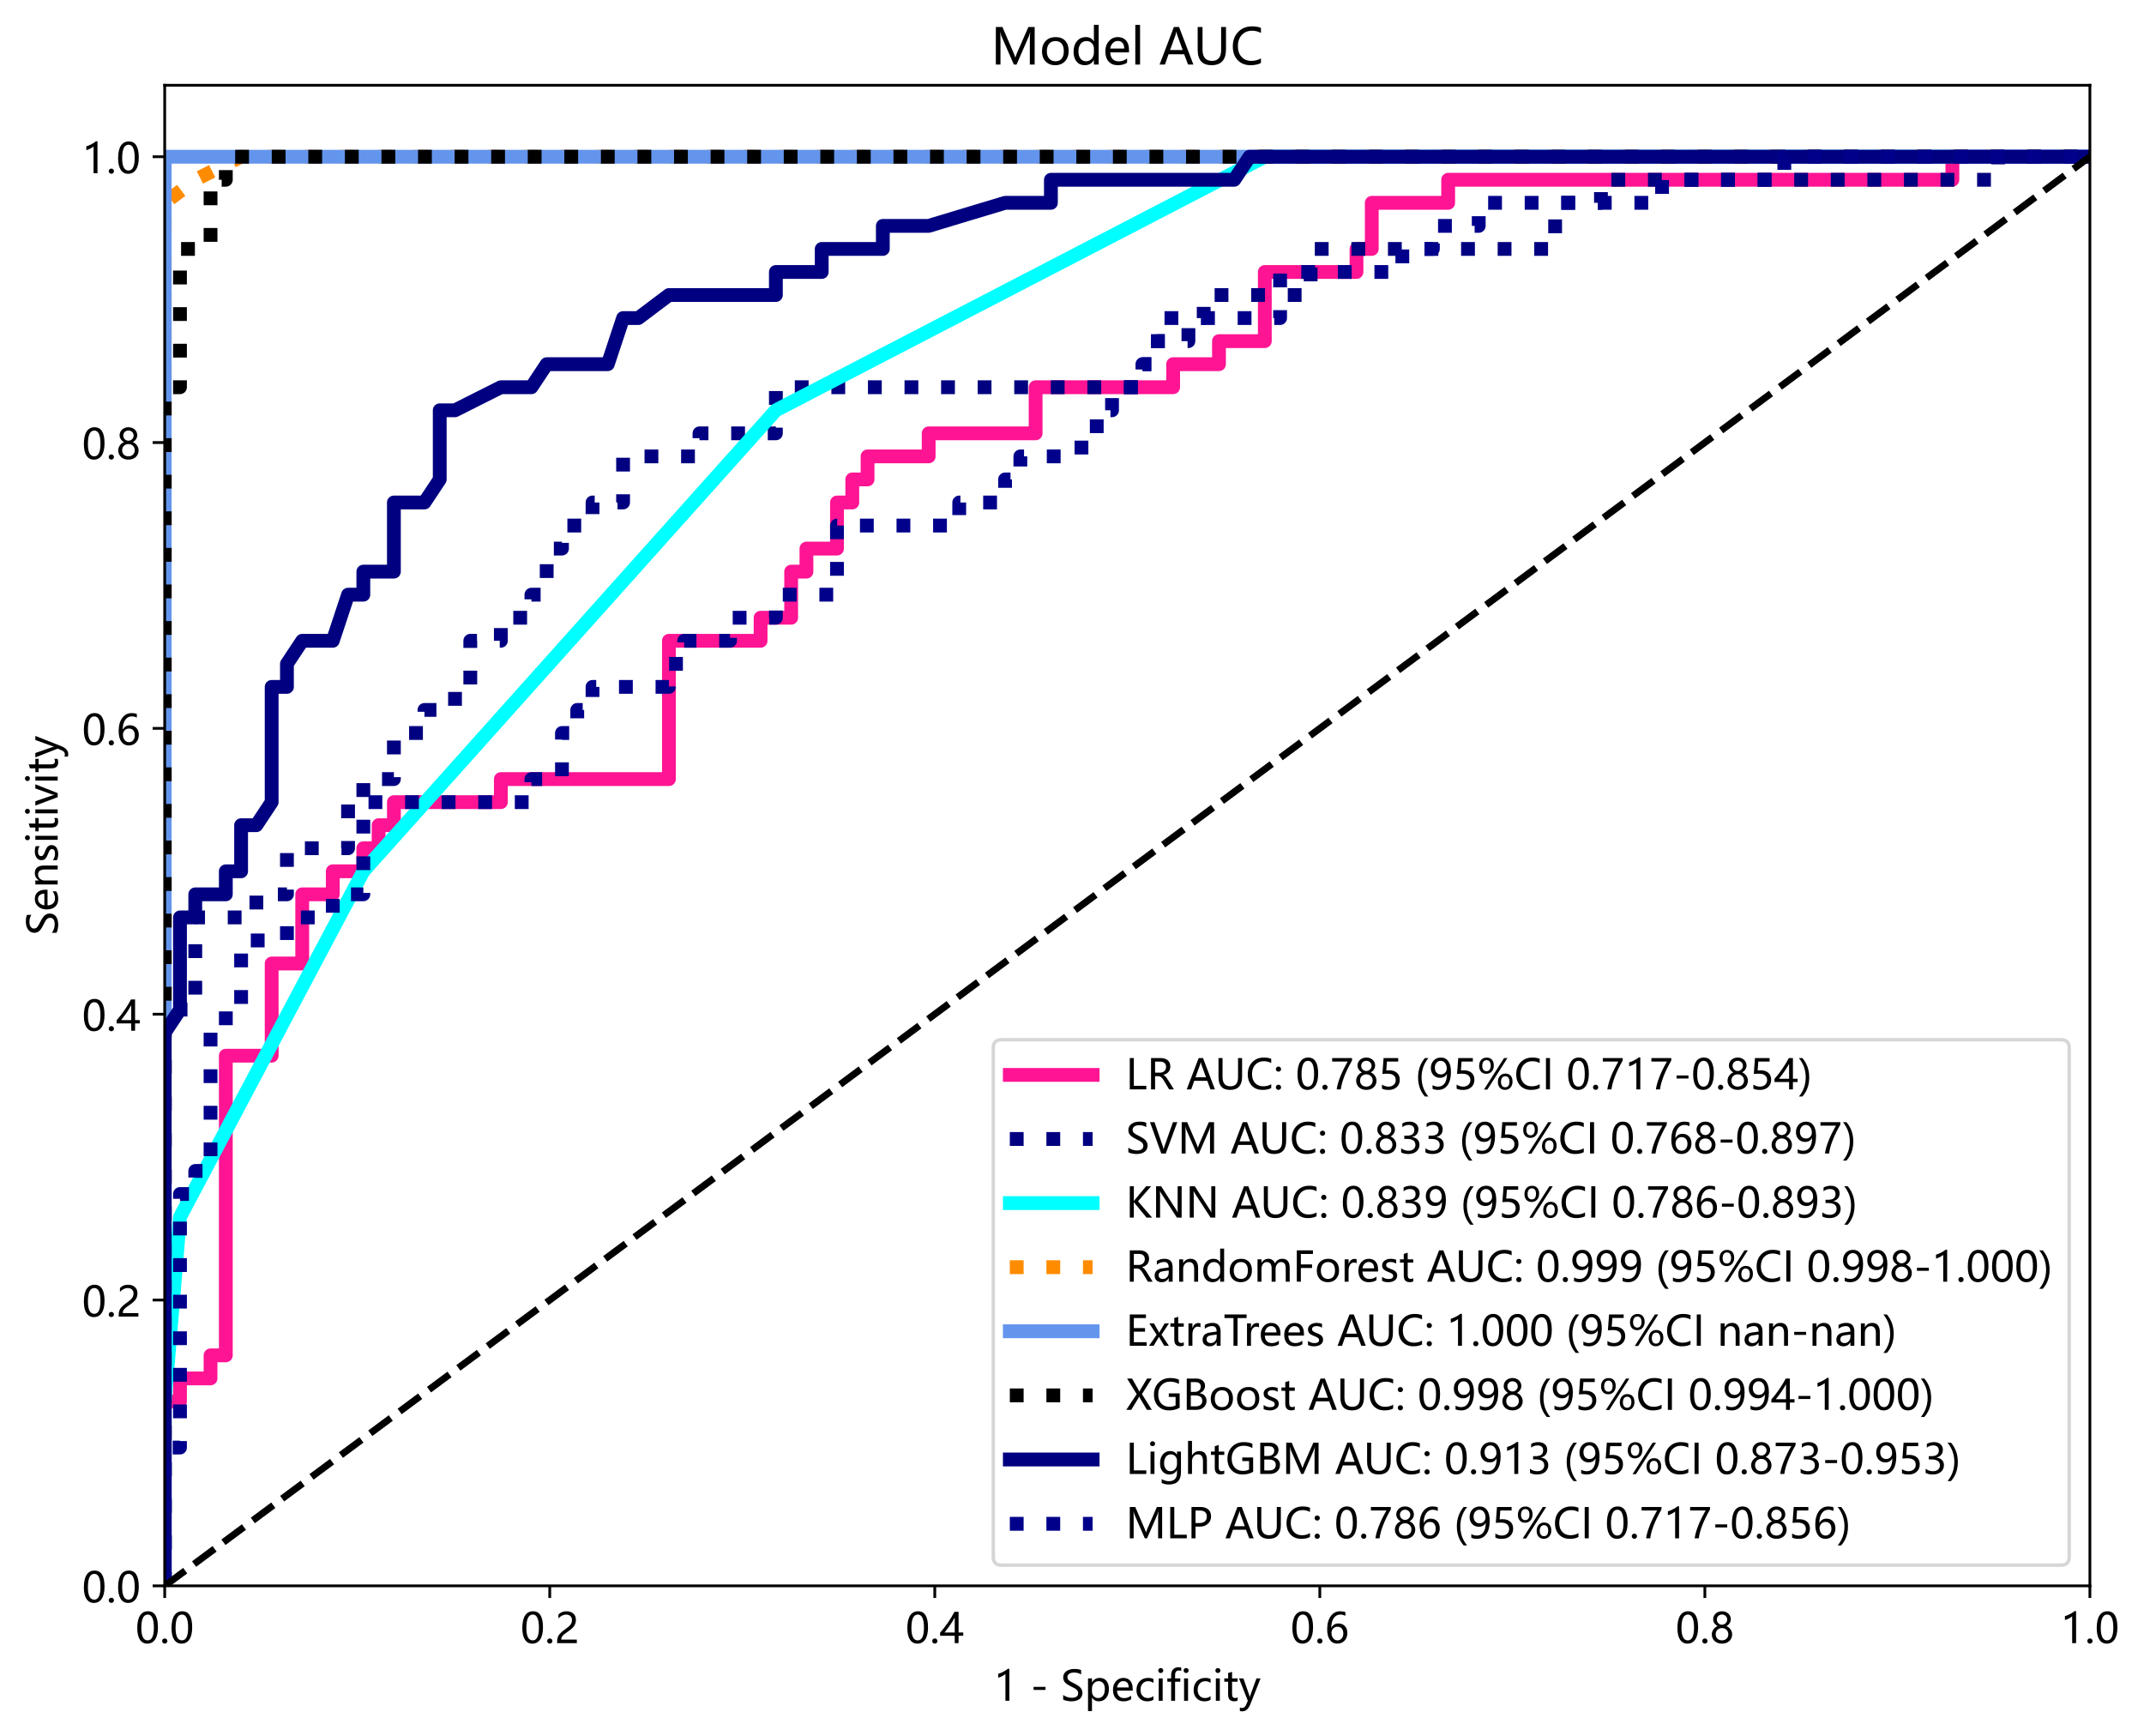 <?xml version="1.0" encoding="utf-8" standalone="no"?>
<!DOCTYPE svg PUBLIC "-//W3C//DTD SVG 1.1//EN"
  "http://www.w3.org/Graphics/SVG/1.1/DTD/svg11.dtd">
<!-- Created with matplotlib (https://matplotlib.org/) -->
<svg height="503.152pt" version="1.1" viewBox="0 0 621.42 503.152" width="621.42pt" xmlns="http://www.w3.org/2000/svg" xmlns:xlink="http://www.w3.org/1999/xlink">
 <defs>
  <style type="text/css">
*{stroke-linecap:butt;stroke-linejoin:round;}
  </style>
 </defs>
 <g id="figure_1">
  <g id="patch_1">
   <path d="M 0 503.152 
L 621.42 503.152 
L 621.42 0 
L 0 0 
z
" style="fill:#ffffff;"/>
  </g>
  <g id="axes_1">
   <g id="patch_2">
    <path d="M 47.739 459.591 
L 605.739 459.591 
L 605.739 24.711 
L 47.739 24.711 
z
" style="fill:#ffffff;"/>
   </g>
   <g id="matplotlib.axis_1">
    <g id="xtick_1">
     <g id="line2d_1">
      <defs>
       <path d="M 0 0 
L 0 3.5 
" id="mea05e9a3e8" style="stroke:#000000;stroke-width:0.8;"/>
      </defs>
      <g>
       <use style="stroke:#000000;stroke-width:0.8;" x="47.739" xlink:href="#mea05e9a3e8" y="459.591"/>
      </g>
     </g>
     <g id="text_1">
      <!-- 0.0 -->
      <defs>
       <path d="M 4.438 36.328 
Q 4.438 56.344 11.078 66.625 
Q 17.719 76.906 30.328 76.906 
Q 54.344 76.906 54.344 38.141 
Q 54.344 19 47.578 8.859 
Q 40.828 -1.266 28.609 -1.266 
Q 17.094 -1.266 10.766 8.344 
Q 4.438 17.969 4.438 36.328 
z
M 14.203 36.766 
Q 14.203 6.641 29.5 6.641 
Q 44.531 6.641 44.531 37.25 
Q 44.531 68.953 29.781 68.953 
Q 14.203 68.953 14.203 36.766 
z
" id="MicrosoftYaHei-48"/>
       <path d="M 5.812 5.031 
Q 5.812 7.672 7.609 9.469 
Q 9.422 11.281 12.109 11.281 
Q 14.844 11.281 16.641 9.453 
Q 18.453 7.625 18.453 5.031 
Q 18.453 2.484 16.641 0.656 
Q 14.844 -1.172 12.062 -1.172 
Q 9.375 -1.172 7.594 0.656 
Q 5.812 2.484 5.812 5.031 
z
" id="MicrosoftYaHei-46"/>
      </defs>
      <g transform="translate(39.257 476.183)scale(0.12 -0.12)">
       <use xlink:href="#MicrosoftYaHei-48"/>
       <use x="58.643" xlink:href="#MicrosoftYaHei-46"/>
       <use x="82.715" xlink:href="#MicrosoftYaHei-48"/>
      </g>
     </g>
    </g>
    <g id="xtick_2">
     <g id="line2d_2">
      <g>
       <use style="stroke:#000000;stroke-width:0.8;" x="159.339" xlink:href="#mea05e9a3e8" y="459.591"/>
      </g>
     </g>
     <g id="text_2">
      <!-- 0.2 -->
      <defs>
       <path d="M 41.656 55.812 
Q 41.656 61.922 37.797 65.406 
Q 33.938 68.891 27.297 68.891 
Q 22.609 68.891 17.812 66.5 
Q 13.031 64.109 8.891 59.672 
L 8.891 68.953 
Q 12.594 72.797 17.297 74.844 
Q 22.016 76.906 28.375 76.906 
Q 38.625 76.906 44.875 71.406 
Q 51.125 65.922 51.125 56.547 
Q 51.125 48.188 47.281 42.078 
Q 43.453 35.984 34.188 29.594 
Q 24.703 23.047 21.5 20.219 
Q 18.312 17.391 17.031 14.797 
Q 15.766 12.203 15.766 8.5 
L 53.375 8.5 
L 53.375 0 
L 5.812 0 
L 5.812 3.766 
Q 5.812 10.297 7.594 14.859 
Q 9.375 19.438 13.469 23.75 
Q 17.578 28.078 26.266 34.125 
Q 35.156 40.375 38.406 45.094 
Q 41.656 49.812 41.656 55.812 
z
" id="MicrosoftYaHei-50"/>
      </defs>
      <g transform="translate(150.857 476.183)scale(0.12 -0.12)">
       <use xlink:href="#MicrosoftYaHei-48"/>
       <use x="58.643" xlink:href="#MicrosoftYaHei-46"/>
       <use x="82.715" xlink:href="#MicrosoftYaHei-50"/>
      </g>
     </g>
    </g>
    <g id="xtick_3">
     <g id="line2d_3">
      <g>
       <use style="stroke:#000000;stroke-width:0.8;" x="270.939" xlink:href="#mea05e9a3e8" y="459.591"/>
      </g>
     </g>
     <g id="text_3">
      <!-- 0.4 -->
      <defs>
       <path d="M 45.406 75.641 
L 45.406 25.688 
L 56.734 25.688 
L 56.734 17.781 
L 45.406 17.781 
L 45.406 0 
L 36.141 0 
L 36.141 17.781 
L 0.828 17.781 
L 0.828 25.25 
Q 10.25 35.844 19.766 49.656 
Q 29.297 63.484 35.5 75.641 
z
M 11.578 25.688 
L 36.141 25.688 
L 36.141 61.719 
Q 31.062 52.594 25.25 44.016 
Q 19.438 35.453 11.578 25.688 
z
" id="MicrosoftYaHei-52"/>
      </defs>
      <g transform="translate(262.457 476.183)scale(0.12 -0.12)">
       <use xlink:href="#MicrosoftYaHei-48"/>
       <use x="58.643" xlink:href="#MicrosoftYaHei-46"/>
       <use x="82.715" xlink:href="#MicrosoftYaHei-52"/>
      </g>
     </g>
    </g>
    <g id="xtick_4">
     <g id="line2d_4">
      <g>
       <use style="stroke:#000000;stroke-width:0.8;" x="382.539" xlink:href="#mea05e9a3e8" y="459.591"/>
      </g>
     </g>
     <g id="text_4">
      <!-- 0.6 -->
      <defs>
       <path d="M 49.703 65.922 
Q 43.797 68.953 37.359 68.953 
Q 27.547 68.953 21.578 60.406 
Q 15.625 51.859 15.531 37.062 
L 15.766 37.062 
Q 21.141 47.469 32.906 47.469 
Q 42.719 47.469 48.578 41.062 
Q 54.438 34.672 54.438 24.078 
Q 54.438 12.984 47.672 5.859 
Q 40.922 -1.266 30.422 -1.266 
Q 18.891 -1.266 12.328 7.734 
Q 5.766 16.75 5.766 33.297 
Q 5.766 53.328 14.375 65.109 
Q 23 76.906 37.062 76.906 
Q 45.125 76.906 49.703 74.703 
z
M 16.109 24.75 
Q 16.109 17.281 20.094 11.953 
Q 24.078 6.641 30.672 6.641 
Q 36.922 6.641 40.828 11.234 
Q 44.734 15.828 44.734 23.047 
Q 44.734 30.859 41.047 35.203 
Q 37.359 39.547 30.562 39.547 
Q 24.125 39.547 20.109 35.156 
Q 16.109 30.766 16.109 24.75 
z
" id="MicrosoftYaHei-54"/>
      </defs>
      <g transform="translate(374.057 476.183)scale(0.12 -0.12)">
       <use xlink:href="#MicrosoftYaHei-48"/>
       <use x="58.643" xlink:href="#MicrosoftYaHei-46"/>
       <use x="82.715" xlink:href="#MicrosoftYaHei-54"/>
      </g>
     </g>
    </g>
    <g id="xtick_5">
     <g id="line2d_5">
      <g>
       <use style="stroke:#000000;stroke-width:0.8;" x="494.139" xlink:href="#mea05e9a3e8" y="459.591"/>
      </g>
     </g>
     <g id="text_5">
      <!-- 0.8 -->
      <defs>
       <path d="M 4.781 21.094 
Q 4.781 27.641 8.688 33.156 
Q 12.594 38.672 18.75 41.016 
Q 13.812 43.797 10.938 48.141 
Q 8.062 52.484 8.062 57.562 
Q 8.062 62.938 10.812 67.375 
Q 13.578 71.828 18.484 74.359 
Q 23.391 76.906 29.297 76.906 
Q 35.25 76.906 40.188 74.391 
Q 45.125 71.875 47.859 67.422 
Q 50.594 62.984 50.594 57.562 
Q 50.594 52.594 47.781 48.219 
Q 44.969 43.844 39.984 41.016 
Q 46.141 38.625 50 33.109 
Q 53.859 27.594 53.859 21.094 
Q 53.859 14.656 50.781 9.547 
Q 47.703 4.438 42.031 1.609 
Q 36.375 -1.219 29.297 -1.219 
Q 22.266 -1.219 16.641 1.609 
Q 11.031 4.438 7.906 9.562 
Q 4.781 14.703 4.781 21.094 
z
M 14.156 21.531 
Q 14.156 14.797 18.312 10.734 
Q 22.469 6.688 29.344 6.688 
Q 36.078 6.688 40.344 10.812 
Q 44.625 14.938 44.625 21.531 
Q 44.625 27.781 40.297 32.047 
Q 35.984 36.328 29.344 36.328 
Q 22.75 36.328 18.453 32.156 
Q 14.156 27.984 14.156 21.531 
z
M 16.891 56.781 
Q 16.891 51.703 20.5 48.062 
Q 24.125 44.438 29.344 44.438 
Q 34.469 44.438 38.203 48.094 
Q 41.938 51.766 41.938 56.781 
Q 41.938 61.922 38.344 65.484 
Q 34.766 69.047 29.344 69.047 
Q 23.969 69.047 20.422 65.547 
Q 16.891 62.062 16.891 56.781 
z
" id="MicrosoftYaHei-56"/>
      </defs>
      <g transform="translate(485.657 476.183)scale(0.12 -0.12)">
       <use xlink:href="#MicrosoftYaHei-48"/>
       <use x="58.643" xlink:href="#MicrosoftYaHei-46"/>
       <use x="82.715" xlink:href="#MicrosoftYaHei-56"/>
      </g>
     </g>
    </g>
    <g id="xtick_6">
     <g id="line2d_6">
      <g>
       <use style="stroke:#000000;stroke-width:0.8;" x="605.739" xlink:href="#mea05e9a3e8" y="459.591"/>
      </g>
     </g>
     <g id="text_6">
      <!-- 1.0 -->
      <defs>
       <path d="M 27.828 0 
L 27.828 64.703 
Q 25.594 62.453 20.234 59.672 
Q 14.891 56.891 10.359 55.766 
L 10.359 65.141 
Q 16.359 66.797 23.188 70.438 
Q 30.031 74.078 33.688 77.297 
L 37.312 77.297 
L 37.312 0 
z
" id="MicrosoftYaHei-49"/>
      </defs>
      <g transform="translate(597.257 476.183)scale(0.12 -0.12)">
       <use xlink:href="#MicrosoftYaHei-49"/>
       <use x="58.643" xlink:href="#MicrosoftYaHei-46"/>
       <use x="82.715" xlink:href="#MicrosoftYaHei-48"/>
      </g>
     </g>
    </g>
    <g id="text_7">
     <!-- 1 - Specificity -->
     <defs>
      <path id="MicrosoftYaHei-32"/>
      <path d="M 36.375 26.266 
L 7.625 26.266 
L 7.625 33.641 
L 36.375 33.641 
z
" id="MicrosoftYaHei-45"/>
      <path d="M 6.25 14.203 
Q 9.719 11.188 15.531 9.234 
Q 21.344 7.281 26.562 7.281 
Q 42.484 7.281 42.484 18.609 
Q 42.484 21.781 40.766 24.312 
Q 39.062 26.859 36.078 28.812 
Q 33.109 30.766 24.906 34.812 
Q 13.531 40.484 9.906 45.344 
Q 6.297 50.203 6.297 56.453 
Q 6.297 65.875 13.859 71.391 
Q 21.438 76.906 32.953 76.906 
Q 44.234 76.906 49.516 74.172 
L 49.516 63.531 
Q 42.672 68.266 32.234 68.266 
Q 25.297 68.266 20.922 65.359 
Q 16.547 62.453 16.547 57.281 
Q 16.547 52.688 19.578 49.797 
Q 22.609 46.922 32.719 41.938 
Q 43.844 36.625 48.281 31.297 
Q 52.734 25.984 52.734 19.344 
Q 52.734 9.375 45.5 4.047 
Q 38.281 -1.266 25.438 -1.266 
Q 20.953 -1.266 14.969 -0.016 
Q 8.984 1.219 6.25 3.078 
z
" id="MicrosoftYaHei-83"/>
      <path d="M 18.109 7.625 
L 18.109 -24.859 
L 8.547 -24.859 
L 8.547 54 
L 18.109 54 
L 18.109 44.672 
L 18.312 44.672 
Q 24.656 55.281 36.859 55.281 
Q 47.219 55.281 53.094 48.016 
Q 58.984 40.766 58.984 28.562 
Q 58.984 15.094 52.312 6.906 
Q 45.656 -1.266 34.375 -1.266 
Q 23.969 -1.266 18.312 7.625 
z
M 18.062 22.266 
Q 18.062 15.672 22.312 11.156 
Q 26.562 6.641 32.953 6.641 
Q 40.578 6.641 44.875 12.5 
Q 49.172 18.359 49.172 28.719 
Q 49.172 37.453 45.156 42.406 
Q 41.156 47.359 34.234 47.359 
Q 27.156 47.359 22.609 42.328 
Q 18.062 37.312 18.062 29.438 
z
" id="MicrosoftYaHei-112"/>
      <path d="M 52.547 24.562 
L 14.75 24.562 
Q 14.984 15.922 19.469 11.203 
Q 23.969 6.5 32.031 6.5 
Q 41.109 6.5 48.688 12.312 
L 48.688 3.766 
Q 41.547 -1.266 29.781 -1.266 
Q 18.062 -1.266 11.5 6.156 
Q 4.938 13.578 4.938 26.766 
Q 4.938 39.156 12.141 47.219 
Q 19.344 55.281 30.031 55.281 
Q 40.625 55.281 46.578 48.469 
Q 52.547 41.656 52.547 29.391 
z
M 42.969 32.234 
Q 42.922 39.547 39.5 43.547 
Q 36.078 47.562 29.891 47.562 
Q 24.172 47.562 20 43.312 
Q 15.828 39.062 14.75 32.234 
z
" id="MicrosoftYaHei-101"/>
      <path d="M 45.844 2.438 
Q 39.656 -1.266 30.906 -1.266 
Q 19.188 -1.266 12.062 6.25 
Q 4.938 13.766 4.938 25.734 
Q 4.938 39.016 12.625 47.141 
Q 20.312 55.281 33.203 55.281 
Q 40.625 55.281 45.906 52.641 
L 45.906 43.172 
Q 40.188 47.359 33.203 47.359 
Q 25 47.359 19.844 41.672 
Q 14.703 35.984 14.703 26.516 
Q 14.703 17.188 19.562 11.906 
Q 24.422 6.641 32.672 6.641 
Q 39.656 6.641 45.844 11.234 
z
" id="MicrosoftYaHei-99"/>
      <path d="M 7.375 73.047 
Q 7.375 75.594 9.109 77.312 
Q 10.844 79.047 13.375 79.047 
Q 15.969 79.047 17.75 77.344 
Q 19.531 75.641 19.531 73.047 
Q 19.531 70.516 17.75 68.828 
Q 15.969 67.141 13.375 67.141 
Q 10.797 67.141 9.078 68.828 
Q 7.375 70.516 7.375 73.047 
z
M 8.5 0 
L 8.5 54 
L 18.062 54 
L 18.062 0 
z
" id="MicrosoftYaHei-105"/>
      <path d="M 36.234 71.781 
Q 33.547 73.188 30.422 73.188 
Q 21.438 73.188 21.438 62.062 
L 21.438 54 
L 34.078 54 
L 34.078 46.094 
L 21.438 46.094 
L 21.438 0 
L 11.969 0 
L 11.969 46.094 
L 2.734 46.094 
L 2.734 54 
L 11.969 54 
L 11.969 62.5 
Q 11.969 71.188 16.969 76.141 
Q 21.969 81.109 29.688 81.109 
Q 33.797 81.109 36.234 80.172 
z
" id="MicrosoftYaHei-102"/>
      <path d="M 34.469 0.531 
Q 31.344 -1.172 26.031 -1.172 
Q 11.531 -1.172 11.531 14.891 
L 11.531 46.094 
L 2.25 46.094 
L 2.25 54 
L 11.531 54 
L 11.531 67 
L 21.047 70.016 
L 21.047 54 
L 34.469 54 
L 34.469 46.094 
L 21.047 46.094 
L 21.047 16.609 
Q 21.047 11.281 22.844 8.984 
Q 24.656 6.688 28.859 6.688 
Q 32.078 6.688 34.469 8.5 
z
" id="MicrosoftYaHei-116"/>
      <path d="M 52.484 54 
L 27.984 -8.156 
Q 21.141 -25.438 8.688 -25.438 
Q 5.125 -25.438 2.594 -24.656 
L 2.594 -16.266 
Q 5.375 -17.328 7.953 -17.328 
Q 14.453 -17.328 17.672 -9.719 
L 21.828 0.094 
L 0.641 54 
L 11.234 54 
L 25.344 13.422 
L 26.516 8.984 
L 26.766 8.984 
Q 27.047 10.5 27.938 13.328 
L 42.672 54 
z
" id="MicrosoftYaHei-121"/>
     </defs>
     <g transform="translate(288.075 492.9)scale(0.12 -0.12)">
      <use xlink:href="#MicrosoftYaHei-49"/>
      <use x="58.643" xlink:href="#MicrosoftYaHei-32"/>
      <use x="88.232" xlink:href="#MicrosoftYaHei-45"/>
      <use x="131.494" xlink:href="#MicrosoftYaHei-32"/>
      <use x="161.084" xlink:href="#MicrosoftYaHei-83"/>
      <use x="218.799" xlink:href="#MicrosoftYaHei-112"/>
      <use x="282.666" xlink:href="#MicrosoftYaHei-101"/>
      <use x="339.404" xlink:href="#MicrosoftYaHei-99"/>
      <use x="389.551" xlink:href="#MicrosoftYaHei-105"/>
      <use x="416.162" xlink:href="#MicrosoftYaHei-102"/>
      <use x="450.83" xlink:href="#MicrosoftYaHei-105"/>
      <use x="477.441" xlink:href="#MicrosoftYaHei-99"/>
      <use x="527.588" xlink:href="#MicrosoftYaHei-105"/>
      <use x="554.199" xlink:href="#MicrosoftYaHei-116"/>
      <use x="591.455" xlink:href="#MicrosoftYaHei-121"/>
     </g>
    </g>
   </g>
   <g id="matplotlib.axis_2">
    <g id="ytick_1">
     <g id="line2d_7">
      <defs>
       <path d="M 0 0 
L -3.5 0 
" id="mca9a95d370" style="stroke:#000000;stroke-width:0.8;"/>
      </defs>
      <g>
       <use style="stroke:#000000;stroke-width:0.8;" x="47.739" xlink:href="#mca9a95d370" y="459.591"/>
      </g>
     </g>
     <g id="text_8">
      <!-- 0.0 -->
      <g transform="translate(23.776 464.387)scale(0.12 -0.12)">
       <use xlink:href="#MicrosoftYaHei-48"/>
       <use x="58.643" xlink:href="#MicrosoftYaHei-46"/>
       <use x="82.715" xlink:href="#MicrosoftYaHei-48"/>
      </g>
     </g>
    </g>
    <g id="ytick_2">
     <g id="line2d_8">
      <g>
       <use style="stroke:#000000;stroke-width:0.8;" x="47.739" xlink:href="#mca9a95d370" y="376.757"/>
      </g>
     </g>
     <g id="text_9">
      <!-- 0.2 -->
      <g transform="translate(23.776 381.553)scale(0.12 -0.12)">
       <use xlink:href="#MicrosoftYaHei-48"/>
       <use x="58.643" xlink:href="#MicrosoftYaHei-46"/>
       <use x="82.715" xlink:href="#MicrosoftYaHei-50"/>
      </g>
     </g>
    </g>
    <g id="ytick_3">
     <g id="line2d_9">
      <g>
       <use style="stroke:#000000;stroke-width:0.8;" x="47.739" xlink:href="#mca9a95d370" y="293.922"/>
      </g>
     </g>
     <g id="text_10">
      <!-- 0.4 -->
      <g transform="translate(23.776 298.719)scale(0.12 -0.12)">
       <use xlink:href="#MicrosoftYaHei-48"/>
       <use x="58.643" xlink:href="#MicrosoftYaHei-46"/>
       <use x="82.715" xlink:href="#MicrosoftYaHei-52"/>
      </g>
     </g>
    </g>
    <g id="ytick_4">
     <g id="line2d_10">
      <g>
       <use style="stroke:#000000;stroke-width:0.8;" x="47.739" xlink:href="#mca9a95d370" y="211.088"/>
      </g>
     </g>
     <g id="text_11">
      <!-- 0.6 -->
      <g transform="translate(23.776 215.884)scale(0.12 -0.12)">
       <use xlink:href="#MicrosoftYaHei-48"/>
       <use x="58.643" xlink:href="#MicrosoftYaHei-46"/>
       <use x="82.715" xlink:href="#MicrosoftYaHei-54"/>
      </g>
     </g>
    </g>
    <g id="ytick_5">
     <g id="line2d_11">
      <g>
       <use style="stroke:#000000;stroke-width:0.8;" x="47.739" xlink:href="#mca9a95d370" y="128.254"/>
      </g>
     </g>
     <g id="text_12">
      <!-- 0.8 -->
      <g transform="translate(23.776 133.05)scale(0.12 -0.12)">
       <use xlink:href="#MicrosoftYaHei-48"/>
       <use x="58.643" xlink:href="#MicrosoftYaHei-46"/>
       <use x="82.715" xlink:href="#MicrosoftYaHei-56"/>
      </g>
     </g>
    </g>
    <g id="ytick_6">
     <g id="line2d_12">
      <g>
       <use style="stroke:#000000;stroke-width:0.8;" x="47.739" xlink:href="#mca9a95d370" y="45.42"/>
      </g>
     </g>
     <g id="text_13">
      <!-- 1.0 -->
      <g transform="translate(23.776 50.216)scale(0.12 -0.12)">
       <use xlink:href="#MicrosoftYaHei-49"/>
       <use x="58.643" xlink:href="#MicrosoftYaHei-46"/>
       <use x="82.715" xlink:href="#MicrosoftYaHei-48"/>
      </g>
     </g>
    </g>
    <g id="text_14">
     <!-- Sensitivity -->
     <defs>
      <path d="M 54.203 0 
L 44.672 0 
L 44.672 30.719 
Q 44.672 47.359 32.516 47.359 
Q 26.219 47.359 22.156 42.672 
Q 18.109 37.984 18.109 30.812 
L 18.109 0 
L 8.547 0 
L 8.547 54 
L 18.109 54 
L 18.109 45.062 
L 18.312 45.062 
Q 24.422 55.281 36.031 55.281 
Q 44.922 55.281 49.562 49.578 
Q 54.203 43.891 54.203 33.016 
z
" id="MicrosoftYaHei-110"/>
      <path d="M 5.516 11.672 
Q 12.75 6.453 21.094 6.453 
Q 32.281 6.453 32.281 13.766 
Q 32.281 16.891 29.828 18.922 
Q 27.391 20.953 19.922 23.734 
Q 10.938 27.344 8.25 30.875 
Q 5.562 34.422 5.562 39.453 
Q 5.562 46.625 11.641 50.953 
Q 17.719 55.281 26.609 55.281 
Q 33.5 55.281 39.406 52.875 
L 39.406 43.656 
Q 33.344 47.562 25.688 47.562 
Q 21.094 47.562 18.203 45.562 
Q 15.328 43.562 15.328 40.281 
Q 15.328 37.062 17.406 35.25 
Q 19.484 33.453 26.609 30.609 
Q 35.641 27.25 38.812 23.625 
Q 42 20.016 42 14.703 
Q 42 7.281 35.906 3 
Q 29.828 -1.266 20.172 -1.266 
Q 11.766 -1.266 5.516 1.906 
z
" id="MicrosoftYaHei-115"/>
      <path d="M 52.047 54 
L 30.672 0 
L 21 0 
L 0.688 54 
L 11.141 54 
L 24.312 15.438 
Q 25.922 10.797 26.219 7.672 
L 26.469 7.672 
Q 26.953 11.766 28.172 15.234 
L 42 54 
z
" id="MicrosoftYaHei-118"/>
     </defs>
     <g transform="translate(16.723 271.079)rotate(-90)scale(0.12 -0.12)">
      <use xlink:href="#MicrosoftYaHei-83"/>
      <use x="57.715" xlink:href="#MicrosoftYaHei-101"/>
      <use x="114.453" xlink:href="#MicrosoftYaHei-110"/>
      <use x="176.074" xlink:href="#MicrosoftYaHei-115"/>
      <use x="222.363" xlink:href="#MicrosoftYaHei-105"/>
      <use x="248.975" xlink:href="#MicrosoftYaHei-116"/>
      <use x="286.23" xlink:href="#MicrosoftYaHei-105"/>
      <use x="312.842" xlink:href="#MicrosoftYaHei-118"/>
      <use x="365.332" xlink:href="#MicrosoftYaHei-105"/>
      <use x="391.943" xlink:href="#MicrosoftYaHei-116"/>
      <use x="429.199" xlink:href="#MicrosoftYaHei-121"/>
     </g>
    </g>
   </g>
   <g id="line2d_13">
    <path clip-path="url(#p01e39b509b)" d="M 47.739 459.591 
L 47.739 452.911 
L 47.739 406.15 
L 52.167 406.15 
L 52.167 399.469 
L 61.024 399.469 
L 61.024 392.789 
L 65.453 392.789 
L 65.453 305.947 
L 78.739 305.947 
L 78.739 279.226 
L 87.596 279.226 
L 87.596 259.185 
L 96.453 259.185 
L 96.453 252.505 
L 105.31 252.505 
L 105.31 245.825 
L 109.739 245.825 
L 109.739 239.145 
L 114.167 239.145 
L 114.167 232.465 
L 145.167 232.465 
L 145.167 225.785 
L 193.882 225.785 
L 193.882 185.703 
L 220.453 185.703 
L 220.453 179.023 
L 229.31 179.023 
L 229.31 165.663 
L 233.739 165.663 
L 233.739 158.983 
L 242.596 158.983 
L 242.596 145.622 
L 247.024 145.622 
L 247.024 138.942 
L 251.453 138.942 
L 251.453 132.262 
L 269.167 132.262 
L 269.167 125.582 
L 300.167 125.582 
L 300.167 112.221 
L 340.024 112.221 
L 340.024 105.541 
L 353.31 105.541 
L 353.31 98.861 
L 366.596 98.861 
L 366.596 78.82 
L 393.167 78.82 
L 393.167 72.14 
L 397.596 72.14 
L 397.596 58.78 
L 419.739 58.78 
L 419.739 52.1 
L 565.882 52.1 
L 565.882 45.42 
L 605.739 45.42 
" style="fill:none;stroke:#ff1493;stroke-linecap:square;stroke-width:4;"/>
   </g>
   <g id="line2d_14">
    <path clip-path="url(#p01e39b509b)" d="M 47.739 459.591 
L 47.739 452.911 
L 47.739 292.586 
L 56.596 292.586 
L 56.596 265.866 
L 74.31 265.866 
L 74.31 259.185 
L 83.167 259.185 
L 83.167 245.825 
L 100.882 245.825 
L 100.882 232.465 
L 105.31 232.465 
L 105.31 225.785 
L 114.167 225.785 
L 114.167 212.424 
L 123.024 212.424 
L 123.024 205.744 
L 131.882 205.744 
L 131.882 199.064 
L 136.31 199.064 
L 136.31 185.703 
L 145.167 185.703 
L 145.167 179.023 
L 154.024 179.023 
L 154.024 172.343 
L 158.453 172.343 
L 158.453 158.983 
L 162.882 158.983 
L 162.882 152.303 
L 171.739 152.303 
L 171.739 145.622 
L 180.596 145.622 
L 180.596 132.262 
L 202.739 132.262 
L 202.739 125.582 
L 224.882 125.582 
L 224.882 112.221 
L 331.167 112.221 
L 331.167 105.541 
L 335.596 105.541 
L 335.596 98.861 
L 344.453 98.861 
L 344.453 92.181 
L 348.882 92.181 
L 348.882 85.501 
L 379.882 85.501 
L 379.882 72.14 
L 450.739 72.14 
L 450.739 58.78 
L 464.024 58.78 
L 464.024 52.1 
L 579.167 52.1 
L 579.167 45.42 
L 605.739 45.42 
" style="fill:none;stroke:#000080;stroke-dasharray:4,6.6;stroke-dashoffset:0;stroke-width:4;"/>
   </g>
   <g id="line2d_15">
    <path clip-path="url(#p01e39b509b)" d="M 47.739 459.591 
L 47.739 406.15 
L 52.167 352.708 
L 105.31 252.505 
L 224.882 118.902 
L 366.596 45.42 
L 605.739 45.42 
" style="fill:none;stroke:#00ffff;stroke-linecap:square;stroke-width:4;"/>
   </g>
   <g id="line2d_16">
    <path clip-path="url(#p01e39b509b)" d="M 47.739 459.591 
L 47.739 372.749 
L 47.739 279.226 
L 47.739 172.343 
L 47.739 98.861 
L 47.739 58.78 
L 56.596 52.1 
L 69.882 45.42 
L 118.596 45.42 
L 193.882 45.42 
L 384.31 45.42 
L 605.739 45.42 
" style="fill:none;stroke:#ff8c00;stroke-dasharray:4,6.6;stroke-dashoffset:0;stroke-width:4;"/>
   </g>
   <g id="line2d_17">
    <path clip-path="url(#p01e39b509b)" d="M 47.739 459.591 
L 47.739 45.42 
L 605.739 45.42 
" style="fill:none;stroke:#6495ed;stroke-linecap:square;stroke-width:4;"/>
   </g>
   <g id="line2d_18">
    <path clip-path="url(#p01e39b509b)" d="M 47.739 459.591 
L 47.739 446.231 
L 47.739 426.19 
L 47.739 372.749 
L 47.739 346.028 
L 47.739 325.987 
L 47.739 312.627 
L 47.739 279.226 
L 47.739 265.866 
L 47.739 112.221 
L 52.167 112.221 
L 52.167 72.14 
L 61.024 72.14 
L 61.024 52.1 
L 65.453 52.1 
L 65.453 45.42 
L 87.596 45.42 
L 96.453 45.42 
L 145.167 45.42 
L 154.024 45.42 
L 189.453 45.42 
L 198.31 45.42 
L 202.739 45.42 
L 211.596 45.42 
L 224.882 45.42 
L 233.739 45.42 
L 251.453 45.42 
L 260.31 45.42 
L 273.596 45.42 
L 295.739 45.42 
L 397.596 45.42 
L 406.453 45.42 
L 424.167 45.42 
L 433.024 45.42 
L 450.739 45.42 
L 459.596 45.42 
L 464.024 45.42 
L 477.31 45.42 
L 486.167 45.42 
L 508.31 45.42 
L 534.882 45.42 
L 552.596 45.42 
L 570.31 45.42 
L 583.596 45.42 
L 605.739 45.42 
" style="fill:none;stroke:#000000;stroke-dasharray:4,6.6;stroke-dashoffset:0;stroke-width:4;"/>
   </g>
   <g id="line2d_19">
    <path clip-path="url(#p01e39b509b)" d="M 47.739 459.591 
L 47.739 439.55 
L 47.739 419.51 
L 47.739 399.469 
L 47.739 379.429 
L 47.739 346.028 
L 47.739 312.627 
L 47.739 299.267 
L 52.167 292.586 
L 52.167 265.866 
L 56.596 265.866 
L 56.596 259.185 
L 65.453 259.185 
L 65.453 252.505 
L 69.882 252.505 
L 69.882 239.145 
L 74.31 239.145 
L 78.739 232.465 
L 78.739 219.104 
L 78.739 199.064 
L 83.167 199.064 
L 83.167 192.384 
L 87.596 185.703 
L 96.453 185.703 
L 100.882 172.343 
L 105.31 172.343 
L 105.31 165.663 
L 114.167 165.663 
L 114.167 145.622 
L 123.024 145.622 
L 127.453 138.942 
L 127.453 118.902 
L 131.882 118.902 
L 145.167 112.221 
L 154.024 112.221 
L 158.453 105.541 
L 176.167 105.541 
L 180.596 92.181 
L 185.024 92.181 
L 193.882 85.501 
L 216.024 85.501 
L 224.882 85.501 
L 224.882 78.82 
L 238.167 78.82 
L 238.167 72.14 
L 255.882 72.14 
L 255.882 65.46 
L 264.739 65.46 
L 269.167 65.46 
L 291.31 58.78 
L 304.596 58.78 
L 304.596 52.1 
L 317.882 52.1 
L 326.739 52.1 
L 340.024 52.1 
L 348.882 52.1 
L 357.739 52.1 
L 362.167 45.42 
L 371.024 45.42 
L 379.882 45.42 
L 397.596 45.42 
L 402.024 45.42 
L 410.882 45.42 
L 415.31 45.42 
L 433.024 45.42 
L 464.024 45.42 
L 472.882 45.42 
L 490.596 45.42 
L 517.167 45.42 
L 539.31 45.42 
L 543.739 45.42 
L 588.024 45.42 
L 592.453 45.42 
L 605.739 45.42 
" style="fill:none;stroke:#000080;stroke-linecap:square;stroke-width:4;"/>
   </g>
   <g id="line2d_20">
    <path clip-path="url(#p01e39b509b)" d="M 47.739 459.591 
L 47.739 452.911 
L 47.739 419.51 
L 52.167 419.51 
L 52.167 346.028 
L 56.596 346.028 
L 56.596 339.348 
L 61.024 339.348 
L 61.024 299.267 
L 65.453 299.267 
L 65.453 292.586 
L 69.882 292.586 
L 69.882 272.546 
L 83.167 272.546 
L 83.167 265.866 
L 96.453 265.866 
L 96.453 259.185 
L 105.31 259.185 
L 105.31 232.465 
L 154.024 232.465 
L 154.024 225.785 
L 162.882 225.785 
L 162.882 212.424 
L 167.31 212.424 
L 167.31 205.744 
L 171.739 205.744 
L 171.739 199.064 
L 193.882 199.064 
L 193.882 192.384 
L 198.31 192.384 
L 198.31 185.703 
L 211.596 185.703 
L 211.596 179.023 
L 224.882 179.023 
L 224.882 172.343 
L 242.596 172.343 
L 242.596 152.303 
L 278.024 152.303 
L 278.024 145.622 
L 291.31 145.622 
L 291.31 138.942 
L 295.739 138.942 
L 295.739 132.262 
L 313.453 132.262 
L 313.453 125.582 
L 317.882 125.582 
L 317.882 118.902 
L 322.31 118.902 
L 322.31 112.221 
L 331.167 112.221 
L 331.167 105.541 
L 335.596 105.541 
L 335.596 92.181 
L 371.024 92.181 
L 371.024 78.82 
L 406.453 78.82 
L 406.453 72.14 
L 415.31 72.14 
L 415.31 65.46 
L 428.596 65.46 
L 428.596 58.78 
L 481.739 58.78 
L 481.739 52.1 
L 517.167 52.1 
L 517.167 45.42 
L 605.739 45.42 
" style="fill:none;stroke:#00008b;stroke-dasharray:4,6.6;stroke-dashoffset:0;stroke-width:4;"/>
   </g>
   <g id="line2d_21">
    <path clip-path="url(#p01e39b509b)" d="M 47.739 459.591 
L 605.739 45.42 
" style="fill:none;stroke:#000000;stroke-dasharray:7.4,3.2;stroke-dashoffset:0;stroke-width:2;"/>
   </g>
   <g id="patch_3">
    <path d="M 47.739 459.591 
L 47.739 24.711 
" style="fill:none;stroke:#000000;stroke-linecap:square;stroke-linejoin:miter;stroke-width:0.8;"/>
   </g>
   <g id="patch_4">
    <path d="M 605.739 459.591 
L 605.739 24.711 
" style="fill:none;stroke:#000000;stroke-linecap:square;stroke-linejoin:miter;stroke-width:0.8;"/>
   </g>
   <g id="patch_5">
    <path d="M 47.739 459.591 
L 605.739 459.591 
" style="fill:none;stroke:#000000;stroke-linecap:square;stroke-linejoin:miter;stroke-width:0.8;"/>
   </g>
   <g id="patch_6">
    <path d="M 47.739 24.711 
L 605.739 24.711 
" style="fill:none;stroke:#000000;stroke-linecap:square;stroke-linejoin:miter;stroke-width:0.8;"/>
   </g>
   <g id="text_15">
    <!-- Model AUC -->
    <defs>
     <path d="M 78.172 0 
L 78.172 50.094 
Q 78.172 56.297 78.906 64.984 
L 78.656 64.984 
Q 77.391 59.516 76.422 57.375 
L 51.469 0 
L 46.047 0 
L 21.141 56.938 
Q 20.266 58.891 18.891 64.984 
L 18.609 64.984 
Q 19.094 59.719 19.094 49.656 
L 19.094 0 
L 9.766 0 
L 9.766 75.641 
L 23 75.641 
L 45.312 23.781 
Q 47.859 17.828 48.688 14.5 
L 49.031 14.5 
Q 51.562 21.484 52.594 23.969 
L 75.297 75.641 
L 87.891 75.641 
L 87.891 0 
z
" id="MicrosoftYaHei-77"/>
     <path d="M 4.938 26.422 
Q 4.938 39.797 12.406 47.531 
Q 19.875 55.281 32.672 55.281 
Q 44.828 55.281 51.734 47.828 
Q 58.641 40.375 58.641 27.25 
Q 58.641 14.453 51.266 6.594 
Q 43.891 -1.266 31.5 -1.266 
Q 19.391 -1.266 12.156 6.344 
Q 4.938 13.969 4.938 26.422 
z
M 14.703 26.703 
Q 14.703 17.391 19.406 12.016 
Q 24.125 6.641 32.078 6.641 
Q 40.281 6.641 44.578 11.891 
Q 48.875 17.141 48.875 26.953 
Q 48.875 36.812 44.578 42.078 
Q 40.281 47.359 32.078 47.359 
Q 24.031 47.359 19.359 41.844 
Q 14.703 36.328 14.703 26.703 
z
" id="MicrosoftYaHei-111"/>
     <path d="M 55.422 0 
L 45.844 0 
L 45.844 8.984 
L 45.656 8.984 
Q 39.75 -1.266 27.297 -1.266 
Q 17.047 -1.266 10.984 6.031 
Q 4.938 13.328 4.938 25.734 
Q 4.938 39.109 11.766 47.188 
Q 18.609 55.281 29.641 55.281 
Q 40.672 55.281 45.656 46.688 
L 45.844 46.688 
L 45.844 79.938 
L 55.422 79.938 
z
M 45.906 32.125 
Q 45.906 38.625 41.625 42.984 
Q 37.359 47.359 31.109 47.359 
Q 23.484 47.359 19.094 41.672 
Q 14.703 35.984 14.703 26.172 
Q 14.703 17.141 18.922 11.891 
Q 23.141 6.641 30.172 6.641 
Q 37.109 6.641 41.5 11.781 
Q 45.906 16.938 45.906 24.609 
z
" id="MicrosoftYaHei-100"/>
     <path d="M 8.5 0 
L 8.5 79.938 
L 18.062 79.938 
L 18.062 0 
z
" id="MicrosoftYaHei-108"/>
     <path d="M 69.188 0 
L 58.406 0 
L 50.688 20.703 
L 19.188 20.703 
L 11.922 0 
L 1.125 0 
L 29.938 75.641 
L 40.375 75.641 
z
M 47.656 29.25 
L 36.234 60.688 
Q 35.688 62.203 35.062 65.969 
L 34.812 65.969 
Q 34.281 62.547 33.594 60.688 
L 22.266 29.25 
z
" id="MicrosoftYaHei-65"/>
     <path d="M 65.828 30.812 
Q 65.828 -1.266 36.719 -1.266 
Q 8.844 -1.266 8.844 29.688 
L 8.844 75.641 
L 18.609 75.641 
L 18.609 30.125 
Q 18.609 7.422 37.641 7.422 
Q 56.062 7.422 56.062 29.391 
L 56.062 75.641 
L 65.828 75.641 
z
" id="MicrosoftYaHei-85"/>
     <path d="M 61.531 3.125 
Q 53.172 -1.266 40.578 -1.266 
Q 24.312 -1.266 14.594 9.062 
Q 4.891 19.391 4.891 36.375 
Q 4.891 54.641 15.828 65.766 
Q 26.766 76.906 43.609 76.906 
Q 54.438 76.906 61.531 73.828 
L 61.531 63.625 
Q 53.422 68.109 43.703 68.109 
Q 31.062 68.109 23.094 59.688 
Q 15.141 51.266 15.141 36.969 
Q 15.141 23.391 22.562 15.406 
Q 29.984 7.422 42 7.422 
Q 53.219 7.422 61.531 12.5 
z
" id="MicrosoftYaHei-67"/>
    </defs>
    <g transform="translate(287.231 18.711)scale(0.144 -0.144)">
     <use xlink:href="#MicrosoftYaHei-77"/>
     <use x="97.705" xlink:href="#MicrosoftYaHei-111"/>
     <use x="161.279" xlink:href="#MicrosoftYaHei-100"/>
     <use x="225.244" xlink:href="#MicrosoftYaHei-101"/>
     <use x="281.982" xlink:href="#MicrosoftYaHei-108"/>
     <use x="308.594" xlink:href="#MicrosoftYaHei-32"/>
     <use x="338.184" xlink:href="#MicrosoftYaHei-65"/>
     <use x="407.17" xlink:href="#MicrosoftYaHei-85"/>
     <use x="481.828" xlink:href="#MicrosoftYaHei-67"/>
    </g>
   </g>
   <g id="legend_1">
    <g id="patch_7">
     <path d="M 290.289 453.591 
L 597.339 453.591 
Q 599.739 453.591 599.739 451.191 
L 599.739 303.717 
Q 599.739 301.317 597.339 301.317 
L 290.289 301.317 
Q 287.889 301.317 287.889 303.717 
L 287.889 451.191 
Q 287.889 453.591 290.289 453.591 
z
" style="fill:#ffffff;opacity:0.8;stroke:#cccccc;stroke-linejoin:miter;"/>
    </g>
    <g id="line2d_22">
     <path d="M 292.689 311.509 
L 316.689 311.509 
" style="fill:none;stroke:#ff1493;stroke-linecap:square;stroke-width:4;"/>
    </g>
    <g id="line2d_23"/>
    <g id="text_16">
     <!-- LR AUC: 0.785 (95%CI 0.717-0.854) -->
     <defs>
      <path d="M 49.656 0 
L 9.766 0 
L 9.766 75.641 
L 19.531 75.641 
L 19.531 8.641 
L 49.656 8.641 
z
" id="MicrosoftYaHei-76"/>
      <path d="M 64.984 0 
L 53.469 0 
L 40.922 21 
Q 37.156 27.297 34.031 29.562 
Q 30.906 31.844 26.562 31.844 
L 19.531 31.844 
L 19.531 0 
L 9.766 0 
L 9.766 75.641 
L 32.812 75.641 
Q 43.844 75.641 50.094 70.312 
Q 56.344 64.984 56.344 55.422 
Q 56.344 39.703 39.547 35.016 
L 39.547 34.766 
Q 42.672 33.453 44.938 31 
Q 47.219 28.562 50.828 22.656 
z
M 19.531 67.094 
L 19.531 40.375 
L 31.062 40.375 
Q 37.75 40.375 41.922 44.281 
Q 46.094 48.188 46.094 54.547 
Q 46.094 60.453 42.281 63.766 
Q 38.484 67.094 31.203 67.094 
z
" id="MicrosoftYaHei-82"/>
      <path d="M 5.812 48.969 
Q 5.812 51.609 7.656 53.359 
Q 9.516 55.125 12.109 55.125 
Q 14.75 55.125 16.594 53.344 
Q 18.453 51.562 18.453 48.969 
Q 18.453 46.391 16.641 44.578 
Q 14.844 42.781 12.062 42.781 
Q 9.422 42.781 7.609 44.578 
Q 5.812 46.391 5.812 48.969 
z
M 5.812 5.031 
Q 5.812 7.672 7.609 9.469 
Q 9.422 11.281 12.109 11.281 
Q 14.844 11.281 16.641 9.453 
Q 18.453 7.625 18.453 5.031 
Q 18.453 2.484 16.641 0.656 
Q 14.844 -1.172 12.062 -1.172 
Q 9.375 -1.172 7.594 0.656 
Q 5.812 2.484 5.812 5.031 
z
" id="MicrosoftYaHei-58"/>
      <path d="M 53.469 69.734 
Q 41.547 48.922 34.734 31.219 
Q 27.938 13.531 26.312 0 
L 16.359 0 
Q 18.172 13.328 24.906 30.422 
Q 31.641 47.516 42.922 67.188 
L 5.422 67.188 
L 5.422 75.641 
L 53.469 75.641 
z
" id="MicrosoftYaHei-55"/>
      <path d="M 51.469 23.344 
Q 51.469 12.25 44.109 5.469 
Q 36.766 -1.312 24.359 -1.312 
Q 13.719 -1.312 8.5 1.859 
L 8.5 11.625 
Q 16.156 6.641 24.125 6.641 
Q 32.031 6.641 36.891 11 
Q 41.75 15.375 41.75 22.609 
Q 41.75 29.828 36.688 33.859 
Q 31.641 37.891 22.406 37.891 
Q 15.281 37.891 9.578 37.25 
L 12.359 75.641 
L 47.703 75.641 
L 47.703 67.234 
L 20.406 67.234 
L 18.844 45.797 
L 25.734 46.094 
Q 37.75 46.094 44.609 40.109 
Q 51.469 34.125 51.469 23.344 
z
" id="MicrosoftYaHei-53"/>
      <path d="M 23.922 -17.188 
Q 7.469 1.562 7.469 28.859 
Q 7.469 56.156 23.922 75.641 
L 32.375 75.641 
Q 15.875 55.375 15.875 28.953 
Q 15.875 2.594 32.281 -17.188 
z
" id="MicrosoftYaHei-40"/>
      <path d="M 9.031 10.25 
Q 15.281 6.641 22.516 6.641 
Q 32.672 6.641 38.25 14.641 
Q 43.844 22.656 43.844 37.406 
Q 43.75 37.312 43.656 37.406 
Q 38.672 27.938 26.906 27.938 
Q 17.391 27.938 11.141 34.469 
Q 4.891 41.016 4.891 51.469 
Q 4.891 62.594 11.719 69.75 
Q 18.562 76.906 29.438 76.906 
Q 40.719 76.906 47.062 68.047 
Q 53.422 59.188 53.422 42.234 
Q 53.422 21.297 45.219 10.016 
Q 37.016 -1.266 22.516 -1.266 
Q 14.547 -1.266 9.031 1.312 
z
M 14.547 52.688 
Q 14.547 45.062 18.453 40.594 
Q 22.359 36.141 29.25 36.141 
Q 35.203 36.141 39.25 40.203 
Q 43.312 44.281 43.312 50.094 
Q 43.312 58.25 39.281 63.594 
Q 35.25 68.953 28.656 68.953 
Q 22.562 68.953 18.547 64.312 
Q 14.547 59.672 14.547 52.688 
z
" id="MicrosoftYaHei-57"/>
      <path d="M 4.25 56.547 
Q 4.25 65.828 9.203 71.297 
Q 14.156 76.766 22.562 76.766 
Q 30.609 76.766 35.125 71.734 
Q 39.656 66.703 39.656 57.719 
Q 39.656 48.781 34.672 43.203 
Q 29.688 37.641 21.438 37.641 
Q 13.625 37.641 8.938 42.812 
Q 4.25 48 4.25 56.547 
z
M 11.766 57.031 
Q 11.766 50.734 14.5 47.312 
Q 17.234 43.891 21.969 43.891 
Q 26.859 43.891 29.516 47.438 
Q 32.172 50.984 32.172 57.422 
Q 32.172 63.719 29.562 67.156 
Q 26.953 70.609 22.219 70.609 
Q 17.391 70.609 14.578 67.016 
Q 11.766 63.422 11.766 57.031 
z
M 72.609 75.641 
L 24.031 -0.484 
L 15.875 -0.484 
L 64.453 75.641 
z
M 49.562 17.719 
Q 49.562 27 54.516 32.547 
Q 59.469 38.094 67.828 38.094 
Q 75.828 38.094 80.359 33.031 
Q 84.906 27.984 84.906 18.797 
Q 84.906 9.906 79.875 4.359 
Q 74.859 -1.172 66.75 -1.172 
Q 58.891 -1.172 54.219 4.078 
Q 49.562 9.328 49.562 17.719 
z
M 57.031 18.172 
Q 57.031 12.016 59.766 8.562 
Q 62.5 5.125 67.234 5.125 
Q 72.125 5.125 74.781 8.688 
Q 77.438 12.25 77.438 18.656 
Q 77.438 25 74.781 28.359 
Q 72.125 31.734 67.484 31.734 
Q 62.5 31.734 59.766 28.141 
Q 57.031 24.562 57.031 18.172 
z
" id="MicrosoftYaHei-37"/>
      <path d="M 19.531 75.641 
L 19.531 0 
L 9.766 0 
L 9.766 75.641 
z
" id="MicrosoftYaHei-73"/>
      <path d="M 1.219 -17.188 
Q 17.672 2.547 17.672 28.953 
Q 17.672 55.422 1.125 75.641 
L 9.625 75.641 
Q 26.125 56.297 26.125 28.859 
Q 26.125 1.422 9.625 -17.188 
z
" id="MicrosoftYaHei-41"/>
     </defs>
     <g transform="translate(326.289 315.709)scale(0.12 -0.12)">
      <use xlink:href="#MicrosoftYaHei-76"/>
      <use x="51.318" xlink:href="#MicrosoftYaHei-82"/>
      <use x="116.602" xlink:href="#MicrosoftYaHei-32"/>
      <use x="146.191" xlink:href="#MicrosoftYaHei-65"/>
      <use x="215.178" xlink:href="#MicrosoftYaHei-85"/>
      <use x="289.836" xlink:href="#MicrosoftYaHei-67"/>
      <use x="356.73" xlink:href="#MicrosoftYaHei-58"/>
      <use x="380.803" xlink:href="#MicrosoftYaHei-32"/>
      <use x="410.393" xlink:href="#MicrosoftYaHei-48"/>
      <use x="469.035" xlink:href="#MicrosoftYaHei-46"/>
      <use x="493.107" xlink:href="#MicrosoftYaHei-55"/>
      <use x="551.75" xlink:href="#MicrosoftYaHei-56"/>
      <use x="610.393" xlink:href="#MicrosoftYaHei-53"/>
      <use x="669.035" xlink:href="#MicrosoftYaHei-32"/>
      <use x="698.625" xlink:href="#MicrosoftYaHei-40"/>
      <use x="732.023" xlink:href="#MicrosoftYaHei-57"/>
      <use x="790.666" xlink:href="#MicrosoftYaHei-53"/>
      <use x="849.309" xlink:href="#MicrosoftYaHei-37"/>
      <use x="938.273" xlink:href="#MicrosoftYaHei-67"/>
      <use x="1005.168" xlink:href="#MicrosoftYaHei-73"/>
      <use x="1034.562" xlink:href="#MicrosoftYaHei-32"/>
      <use x="1064.152" xlink:href="#MicrosoftYaHei-48"/>
      <use x="1122.795" xlink:href="#MicrosoftYaHei-46"/>
      <use x="1146.867" xlink:href="#MicrosoftYaHei-55"/>
      <use x="1205.51" xlink:href="#MicrosoftYaHei-49"/>
      <use x="1264.152" xlink:href="#MicrosoftYaHei-55"/>
      <use x="1322.795" xlink:href="#MicrosoftYaHei-45"/>
      <use x="1366.057" xlink:href="#MicrosoftYaHei-48"/>
      <use x="1424.699" xlink:href="#MicrosoftYaHei-46"/>
      <use x="1448.771" xlink:href="#MicrosoftYaHei-56"/>
      <use x="1507.414" xlink:href="#MicrosoftYaHei-53"/>
      <use x="1566.057" xlink:href="#MicrosoftYaHei-52"/>
      <use x="1624.699" xlink:href="#MicrosoftYaHei-41"/>
     </g>
    </g>
    <g id="line2d_24">
     <path d="M 292.689 330.085 
L 316.689 330.085 
" style="fill:none;stroke:#000080;stroke-dasharray:4,6.6;stroke-dashoffset:0;stroke-width:4;"/>
    </g>
    <g id="line2d_25"/>
    <g id="text_17">
     <!-- SVM AUC: 0.833 (95%CI 0.768-0.897) -->
     <defs>
      <path d="M 66.75 75.641 
L 38.969 0 
L 28.125 0 
L 0.875 75.641 
L 11.719 75.641 
L 32.078 16.5 
Q 33.109 13.578 33.594 9.719 
L 33.844 9.719 
Q 34.234 13.094 35.547 16.609 
L 56.297 75.641 
z
" id="MicrosoftYaHei-86"/>
      <path d="M 6.984 12.641 
Q 14.75 6.641 24.516 6.641 
Q 32.328 6.641 36.891 10.469 
Q 41.453 14.312 41.453 20.75 
Q 41.453 35.109 20.906 35.109 
L 14.594 35.109 
L 14.594 43.016 
L 20.609 43.016 
Q 38.812 43.016 38.812 56.5 
Q 38.812 68.953 24.906 68.953 
Q 16.938 68.953 9.906 63.578 
L 9.906 72.609 
Q 17.328 76.906 27.25 76.906 
Q 36.922 76.906 42.781 71.844 
Q 48.641 66.797 48.641 58.734 
Q 48.641 43.891 33.5 39.656 
L 33.5 39.453 
Q 41.703 38.578 46.453 33.672 
Q 51.219 28.766 51.219 21.438 
Q 51.219 11.234 43.875 4.984 
Q 36.531 -1.266 24.312 -1.266 
Q 13.578 -1.266 6.984 2.734 
z
" id="MicrosoftYaHei-51"/>
     </defs>
     <g transform="translate(326.289 334.285)scale(0.12 -0.12)">
      <use xlink:href="#MicrosoftYaHei-83"/>
      <use x="57.715" xlink:href="#MicrosoftYaHei-86"/>
      <use x="125.342" xlink:href="#MicrosoftYaHei-77"/>
      <use x="223.047" xlink:href="#MicrosoftYaHei-32"/>
      <use x="252.637" xlink:href="#MicrosoftYaHei-65"/>
      <use x="321.623" xlink:href="#MicrosoftYaHei-85"/>
      <use x="396.281" xlink:href="#MicrosoftYaHei-67"/>
      <use x="463.176" xlink:href="#MicrosoftYaHei-58"/>
      <use x="487.248" xlink:href="#MicrosoftYaHei-32"/>
      <use x="516.838" xlink:href="#MicrosoftYaHei-48"/>
      <use x="575.48" xlink:href="#MicrosoftYaHei-46"/>
      <use x="599.553" xlink:href="#MicrosoftYaHei-56"/>
      <use x="658.195" xlink:href="#MicrosoftYaHei-51"/>
      <use x="716.838" xlink:href="#MicrosoftYaHei-51"/>
      <use x="775.48" xlink:href="#MicrosoftYaHei-32"/>
      <use x="805.07" xlink:href="#MicrosoftYaHei-40"/>
      <use x="838.469" xlink:href="#MicrosoftYaHei-57"/>
      <use x="897.111" xlink:href="#MicrosoftYaHei-53"/>
      <use x="955.754" xlink:href="#MicrosoftYaHei-37"/>
      <use x="1044.719" xlink:href="#MicrosoftYaHei-67"/>
      <use x="1111.613" xlink:href="#MicrosoftYaHei-73"/>
      <use x="1141.008" xlink:href="#MicrosoftYaHei-32"/>
      <use x="1170.598" xlink:href="#MicrosoftYaHei-48"/>
      <use x="1229.24" xlink:href="#MicrosoftYaHei-46"/>
      <use x="1253.312" xlink:href="#MicrosoftYaHei-55"/>
      <use x="1311.955" xlink:href="#MicrosoftYaHei-54"/>
      <use x="1370.598" xlink:href="#MicrosoftYaHei-56"/>
      <use x="1429.24" xlink:href="#MicrosoftYaHei-45"/>
      <use x="1472.502" xlink:href="#MicrosoftYaHei-48"/>
      <use x="1531.145" xlink:href="#MicrosoftYaHei-46"/>
      <use x="1555.217" xlink:href="#MicrosoftYaHei-56"/>
      <use x="1613.859" xlink:href="#MicrosoftYaHei-57"/>
      <use x="1672.502" xlink:href="#MicrosoftYaHei-55"/>
      <use x="1731.145" xlink:href="#MicrosoftYaHei-41"/>
     </g>
    </g>
    <g id="line2d_26">
     <path d="M 292.689 348.66 
L 316.689 348.66 
" style="fill:none;stroke:#00ffff;stroke-linecap:square;stroke-width:4;"/>
    </g>
    <g id="line2d_27"/>
    <g id="text_18">
     <!-- KNN AUC: 0.839 (95%CI 0.786-0.893) -->
     <defs>
      <path d="M 63.578 0 
L 50.203 0 
L 21.781 34.375 
Q 20.312 36.188 19.781 37.203 
L 19.531 37.203 
L 19.531 0 
L 9.766 0 
L 9.766 75.641 
L 19.531 75.641 
L 19.531 40.047 
L 19.781 40.047 
Q 20.609 41.359 21.781 42.828 
L 49.219 75.641 
L 61.281 75.641 
L 29.547 39.359 
z
" id="MicrosoftYaHei-75"/>
      <path d="M 71.531 0 
L 59.969 0 
L 21.922 58.844 
Q 20.312 61.328 19.344 63.766 
L 19.047 63.766 
Q 19.438 61.234 19.438 53.172 
L 19.438 0 
L 9.766 0 
L 9.766 75.641 
L 22.016 75.641 
L 59.031 17.828 
Q 61.672 13.719 62.156 12.594 
L 62.359 12.594 
Q 61.859 15.828 61.859 23.641 
L 61.859 75.641 
L 71.531 75.641 
z
" id="MicrosoftYaHei-78"/>
     </defs>
     <g transform="translate(326.289 352.86)scale(0.12 -0.12)">
      <use xlink:href="#MicrosoftYaHei-75"/>
      <use x="63.477" xlink:href="#MicrosoftYaHei-78"/>
      <use x="144.775" xlink:href="#MicrosoftYaHei-78"/>
      <use x="226.074" xlink:href="#MicrosoftYaHei-32"/>
      <use x="255.664" xlink:href="#MicrosoftYaHei-65"/>
      <use x="324.65" xlink:href="#MicrosoftYaHei-85"/>
      <use x="399.309" xlink:href="#MicrosoftYaHei-67"/>
      <use x="466.203" xlink:href="#MicrosoftYaHei-58"/>
      <use x="490.275" xlink:href="#MicrosoftYaHei-32"/>
      <use x="519.865" xlink:href="#MicrosoftYaHei-48"/>
      <use x="578.508" xlink:href="#MicrosoftYaHei-46"/>
      <use x="602.58" xlink:href="#MicrosoftYaHei-56"/>
      <use x="661.223" xlink:href="#MicrosoftYaHei-51"/>
      <use x="719.865" xlink:href="#MicrosoftYaHei-57"/>
      <use x="778.508" xlink:href="#MicrosoftYaHei-32"/>
      <use x="808.098" xlink:href="#MicrosoftYaHei-40"/>
      <use x="841.496" xlink:href="#MicrosoftYaHei-57"/>
      <use x="900.139" xlink:href="#MicrosoftYaHei-53"/>
      <use x="958.781" xlink:href="#MicrosoftYaHei-37"/>
      <use x="1047.746" xlink:href="#MicrosoftYaHei-67"/>
      <use x="1114.641" xlink:href="#MicrosoftYaHei-73"/>
      <use x="1144.035" xlink:href="#MicrosoftYaHei-32"/>
      <use x="1173.625" xlink:href="#MicrosoftYaHei-48"/>
      <use x="1232.268" xlink:href="#MicrosoftYaHei-46"/>
      <use x="1256.34" xlink:href="#MicrosoftYaHei-55"/>
      <use x="1314.982" xlink:href="#MicrosoftYaHei-56"/>
      <use x="1373.625" xlink:href="#MicrosoftYaHei-54"/>
      <use x="1432.268" xlink:href="#MicrosoftYaHei-45"/>
      <use x="1475.529" xlink:href="#MicrosoftYaHei-48"/>
      <use x="1534.172" xlink:href="#MicrosoftYaHei-46"/>
      <use x="1558.244" xlink:href="#MicrosoftYaHei-56"/>
      <use x="1616.887" xlink:href="#MicrosoftYaHei-57"/>
      <use x="1675.529" xlink:href="#MicrosoftYaHei-51"/>
      <use x="1734.172" xlink:href="#MicrosoftYaHei-41"/>
     </g>
    </g>
    <g id="line2d_28">
     <path d="M 292.689 367.236 
L 316.689 367.236 
" style="fill:none;stroke:#ff8c00;stroke-dasharray:4,6.6;stroke-dashoffset:0;stroke-width:4;"/>
    </g>
    <g id="line2d_29"/>
    <g id="text_19">
     <!-- RandomForest AUC: 0.999 (95%CI 0.998-1.000) -->
     <defs>
      <path d="M 9.812 50.25 
Q 17.875 55.281 28.422 55.281 
Q 47.953 55.281 47.953 34.766 
L 47.953 0 
L 38.484 0 
L 38.484 8.344 
L 38.234 8.344 
Q 32.625 -1.266 21.688 -1.266 
Q 13.812 -1.266 9.172 2.984 
Q 4.547 7.234 4.547 14.453 
Q 4.547 29.594 22.469 32.078 
L 38.484 34.328 
Q 38.484 47.562 27.547 47.562 
Q 17.828 47.562 9.812 41.016 
z
M 25.828 25.391 
Q 19.188 24.516 16.672 22.062 
Q 14.156 19.625 14.156 15.234 
Q 14.156 11.375 16.891 8.938 
Q 19.625 6.5 24.125 6.5 
Q 30.375 6.5 34.422 10.891 
Q 38.484 15.281 38.484 21.922 
L 38.484 27.094 
z
" id="MicrosoftYaHei-97"/>
      <path d="M 86.281 0 
L 76.703 0 
L 76.703 31 
Q 76.703 39.797 73.969 43.578 
Q 71.234 47.359 64.984 47.359 
Q 59.719 47.359 55.953 42.422 
Q 52.203 37.5 52.203 30.766 
L 52.203 0 
L 42.625 0 
L 42.625 31.984 
Q 42.625 47.359 30.766 47.359 
Q 25.297 47.359 21.703 42.672 
Q 18.109 37.984 18.109 30.719 
L 18.109 0 
L 8.547 0 
L 8.547 54 
L 18.109 54 
L 18.109 45.453 
L 18.312 45.453 
Q 24.078 55.281 35.156 55.281 
Q 40.578 55.281 44.719 52.297 
Q 48.875 49.312 50.484 44.234 
Q 56.5 55.281 68.453 55.281 
Q 86.281 55.281 86.281 33.297 
z
" id="MicrosoftYaHei-109"/>
      <path d="M 48.734 66.938 
L 19.531 66.938 
L 19.531 41.656 
L 46.578 41.656 
L 46.578 33.062 
L 19.531 33.062 
L 19.531 0 
L 9.766 0 
L 9.766 75.641 
L 48.734 75.641 
z
" id="MicrosoftYaHei-70"/>
      <path d="M 37.5 44.531 
Q 35.109 46.234 30.906 46.234 
Q 25.344 46.234 21.719 41.031 
Q 18.109 35.844 18.109 27.344 
L 18.109 0 
L 8.547 0 
L 8.547 54 
L 18.109 54 
L 18.109 43.016 
L 18.312 43.016 
Q 22.406 54.938 32.469 54.938 
Q 35.75 54.938 37.5 54.203 
z
" id="MicrosoftYaHei-114"/>
     </defs>
     <g transform="translate(326.289 371.436)scale(0.12 -0.12)">
      <use xlink:href="#MicrosoftYaHei-82"/>
      <use x="65.283" xlink:href="#MicrosoftYaHei-97"/>
      <use x="120.557" xlink:href="#MicrosoftYaHei-110"/>
      <use x="182.178" xlink:href="#MicrosoftYaHei-100"/>
      <use x="246.143" xlink:href="#MicrosoftYaHei-111"/>
      <use x="309.717" xlink:href="#MicrosoftYaHei-109"/>
      <use x="403.418" xlink:href="#MicrosoftYaHei-70"/>
      <use x="456.543" xlink:href="#MicrosoftYaHei-111"/>
      <use x="520.117" xlink:href="#MicrosoftYaHei-114"/>
      <use x="556.926" xlink:href="#MicrosoftYaHei-101"/>
      <use x="613.664" xlink:href="#MicrosoftYaHei-115"/>
      <use x="659.953" xlink:href="#MicrosoftYaHei-116"/>
      <use x="697.209" xlink:href="#MicrosoftYaHei-32"/>
      <use x="726.799" xlink:href="#MicrosoftYaHei-65"/>
      <use x="795.785" xlink:href="#MicrosoftYaHei-85"/>
      <use x="870.443" xlink:href="#MicrosoftYaHei-67"/>
      <use x="937.338" xlink:href="#MicrosoftYaHei-58"/>
      <use x="961.41" xlink:href="#MicrosoftYaHei-32"/>
      <use x="991" xlink:href="#MicrosoftYaHei-48"/>
      <use x="1049.643" xlink:href="#MicrosoftYaHei-46"/>
      <use x="1073.715" xlink:href="#MicrosoftYaHei-57"/>
      <use x="1132.357" xlink:href="#MicrosoftYaHei-57"/>
      <use x="1191" xlink:href="#MicrosoftYaHei-57"/>
      <use x="1249.643" xlink:href="#MicrosoftYaHei-32"/>
      <use x="1279.232" xlink:href="#MicrosoftYaHei-40"/>
      <use x="1312.631" xlink:href="#MicrosoftYaHei-57"/>
      <use x="1371.273" xlink:href="#MicrosoftYaHei-53"/>
      <use x="1429.916" xlink:href="#MicrosoftYaHei-37"/>
      <use x="1518.881" xlink:href="#MicrosoftYaHei-67"/>
      <use x="1585.775" xlink:href="#MicrosoftYaHei-73"/>
      <use x="1615.17" xlink:href="#MicrosoftYaHei-32"/>
      <use x="1644.76" xlink:href="#MicrosoftYaHei-48"/>
      <use x="1703.402" xlink:href="#MicrosoftYaHei-46"/>
      <use x="1727.475" xlink:href="#MicrosoftYaHei-57"/>
      <use x="1786.117" xlink:href="#MicrosoftYaHei-57"/>
      <use x="1844.76" xlink:href="#MicrosoftYaHei-56"/>
      <use x="1903.402" xlink:href="#MicrosoftYaHei-45"/>
      <use x="1946.664" xlink:href="#MicrosoftYaHei-49"/>
      <use x="2005.307" xlink:href="#MicrosoftYaHei-46"/>
      <use x="2029.379" xlink:href="#MicrosoftYaHei-48"/>
      <use x="2088.021" xlink:href="#MicrosoftYaHei-48"/>
      <use x="2146.664" xlink:href="#MicrosoftYaHei-48"/>
      <use x="2205.307" xlink:href="#MicrosoftYaHei-41"/>
     </g>
    </g>
    <g id="line2d_30">
     <path d="M 292.689 385.812 
L 316.689 385.812 
" style="fill:none;stroke:#6495ed;stroke-linecap:square;stroke-width:4;"/>
    </g>
    <g id="line2d_31"/>
    <g id="text_20">
     <!-- ExtraTrees AUC: 1.000 (95%CI nan-nan) -->
     <defs>
      <path d="M 50.438 0 
L 9.766 0 
L 9.766 75.641 
L 48.734 75.641 
L 48.734 66.938 
L 19.531 66.938 
L 19.531 42.719 
L 46.578 42.719 
L 46.578 34.078 
L 19.531 34.078 
L 19.531 8.641 
L 50.438 8.641 
z
" id="MicrosoftYaHei-69"/>
      <path d="M 49.422 54 
L 31.344 26.812 
L 49.172 0 
L 38.031 0 
L 27.734 17.188 
Q 26.906 18.562 25.391 21.391 
L 25.203 21.391 
Q 25.141 21.094 22.75 17.188 
L 12.25 0 
L 1.266 0 
L 19.625 26.516 
L 2.094 54 
L 13.234 54 
L 23.344 35.938 
Q 24.266 34.281 25.594 31.641 
L 25.781 31.641 
L 38.922 54 
z
" id="MicrosoftYaHei-120"/>
      <path d="M 55.469 66.938 
L 33.641 66.938 
L 33.641 0 
L 23.828 0 
L 23.828 66.938 
L 2.094 66.938 
L 2.094 75.641 
L 55.469 75.641 
z
" id="MicrosoftYaHei-84"/>
     </defs>
     <g transform="translate(326.289 390.012)scale(0.12 -0.12)">
      <use xlink:href="#MicrosoftYaHei-69"/>
      <use x="54.98" xlink:href="#MicrosoftYaHei-120"/>
      <use x="105.664" xlink:href="#MicrosoftYaHei-116"/>
      <use x="142.92" xlink:href="#MicrosoftYaHei-114"/>
      <use x="181.104" xlink:href="#MicrosoftYaHei-97"/>
      <use x="236.377" xlink:href="#MicrosoftYaHei-84"/>
      <use x="284.326" xlink:href="#MicrosoftYaHei-114"/>
      <use x="321.135" xlink:href="#MicrosoftYaHei-101"/>
      <use x="377.873" xlink:href="#MicrosoftYaHei-101"/>
      <use x="434.611" xlink:href="#MicrosoftYaHei-115"/>
      <use x="480.9" xlink:href="#MicrosoftYaHei-32"/>
      <use x="510.49" xlink:href="#MicrosoftYaHei-65"/>
      <use x="579.477" xlink:href="#MicrosoftYaHei-85"/>
      <use x="654.135" xlink:href="#MicrosoftYaHei-67"/>
      <use x="721.029" xlink:href="#MicrosoftYaHei-58"/>
      <use x="745.102" xlink:href="#MicrosoftYaHei-32"/>
      <use x="774.691" xlink:href="#MicrosoftYaHei-49"/>
      <use x="833.334" xlink:href="#MicrosoftYaHei-46"/>
      <use x="857.406" xlink:href="#MicrosoftYaHei-48"/>
      <use x="916.049" xlink:href="#MicrosoftYaHei-48"/>
      <use x="974.691" xlink:href="#MicrosoftYaHei-48"/>
      <use x="1033.334" xlink:href="#MicrosoftYaHei-32"/>
      <use x="1062.924" xlink:href="#MicrosoftYaHei-40"/>
      <use x="1096.322" xlink:href="#MicrosoftYaHei-57"/>
      <use x="1154.965" xlink:href="#MicrosoftYaHei-53"/>
      <use x="1213.607" xlink:href="#MicrosoftYaHei-37"/>
      <use x="1302.572" xlink:href="#MicrosoftYaHei-67"/>
      <use x="1369.467" xlink:href="#MicrosoftYaHei-73"/>
      <use x="1398.861" xlink:href="#MicrosoftYaHei-32"/>
      <use x="1428.451" xlink:href="#MicrosoftYaHei-110"/>
      <use x="1490.072" xlink:href="#MicrosoftYaHei-97"/>
      <use x="1545.346" xlink:href="#MicrosoftYaHei-110"/>
      <use x="1606.967" xlink:href="#MicrosoftYaHei-45"/>
      <use x="1650.229" xlink:href="#MicrosoftYaHei-110"/>
      <use x="1711.85" xlink:href="#MicrosoftYaHei-97"/>
      <use x="1767.123" xlink:href="#MicrosoftYaHei-110"/>
      <use x="1828.744" xlink:href="#MicrosoftYaHei-41"/>
     </g>
    </g>
    <g id="line2d_32">
     <path d="M 292.689 404.387 
L 316.689 404.387 
" style="fill:none;stroke:#000000;stroke-dasharray:4,6.6;stroke-dashoffset:0;stroke-width:4;"/>
    </g>
    <g id="line2d_33"/>
    <g id="text_21">
     <!-- XGBoost AUC: 0.998 (95%CI 0.994-1.000) -->
     <defs>
      <path d="M 63.031 0 
L 51.172 0 
L 34.281 28.469 
Q 33.688 29.438 32.562 32.375 
L 32.328 32.375 
Q 32.234 31.984 30.562 28.422 
L 13.188 0 
L 1.266 0 
L 26.422 37.984 
L 3.266 75.641 
L 15.234 75.641 
L 30.172 49.469 
Q 31.5 47.172 32.812 44.094 
L 33.016 44.094 
Q 34.188 46.734 35.891 49.703 
L 51.516 75.641 
L 62.703 75.641 
L 39.062 38.141 
z
" id="MicrosoftYaHei-88"/>
      <path d="M 66.938 5.172 
Q 55.609 -1.266 41.359 -1.266 
Q 24.953 -1.266 14.922 9.109 
Q 4.891 19.484 4.891 36.812 
Q 4.891 54.344 15.969 65.625 
Q 27.047 76.906 44.391 76.906 
Q 56.641 76.906 65.141 73 
L 65.141 62.453 
Q 56.062 68.172 43.5 68.172 
Q 31.156 68.172 23.141 59.719 
Q 15.141 51.266 15.141 37.453 
Q 15.141 23.25 22.516 15.328 
Q 29.891 7.422 42.438 7.422 
Q 51.078 7.422 57.125 10.75 
L 57.125 31.203 
L 40.719 31.203 
L 40.719 39.844 
L 66.938 39.844 
z
" id="MicrosoftYaHei-71"/>
      <path d="M 9.766 0 
L 9.766 75.641 
L 31.984 75.641 
Q 41.938 75.641 47.891 70.875 
Q 53.859 66.109 53.859 58.25 
Q 53.859 52 50.312 47.219 
Q 46.781 42.438 40.578 40.438 
L 40.578 40.234 
Q 48.297 39.359 52.906 34.391 
Q 57.516 29.438 57.516 21.828 
Q 57.516 12.062 50.5 6.031 
Q 43.5 0 32.562 0 
z
M 19.531 67.094 
L 19.531 43.406 
L 28.422 43.406 
Q 35.5 43.406 39.531 46.844 
Q 43.562 50.297 43.562 56.391 
Q 43.562 67.094 29.297 67.094 
z
M 19.531 34.906 
L 19.531 8.547 
L 31.25 8.547 
Q 38.922 8.547 43.094 12.078 
Q 47.266 15.625 47.266 21.922 
Q 47.266 34.906 29.641 34.906 
z
" id="MicrosoftYaHei-66"/>
     </defs>
     <g transform="translate(326.289 408.587)scale(0.12 -0.12)">
      <use xlink:href="#MicrosoftYaHei-88"/>
      <use x="63.252" xlink:href="#MicrosoftYaHei-71"/>
      <use x="137.617" xlink:href="#MicrosoftYaHei-66"/>
      <use x="200.361" xlink:href="#MicrosoftYaHei-111"/>
      <use x="263.936" xlink:href="#MicrosoftYaHei-111"/>
      <use x="327.51" xlink:href="#MicrosoftYaHei-115"/>
      <use x="373.799" xlink:href="#MicrosoftYaHei-116"/>
      <use x="411.055" xlink:href="#MicrosoftYaHei-32"/>
      <use x="440.645" xlink:href="#MicrosoftYaHei-65"/>
      <use x="509.631" xlink:href="#MicrosoftYaHei-85"/>
      <use x="584.289" xlink:href="#MicrosoftYaHei-67"/>
      <use x="651.184" xlink:href="#MicrosoftYaHei-58"/>
      <use x="675.256" xlink:href="#MicrosoftYaHei-32"/>
      <use x="704.846" xlink:href="#MicrosoftYaHei-48"/>
      <use x="763.488" xlink:href="#MicrosoftYaHei-46"/>
      <use x="787.561" xlink:href="#MicrosoftYaHei-57"/>
      <use x="846.203" xlink:href="#MicrosoftYaHei-57"/>
      <use x="904.846" xlink:href="#MicrosoftYaHei-56"/>
      <use x="963.488" xlink:href="#MicrosoftYaHei-32"/>
      <use x="993.078" xlink:href="#MicrosoftYaHei-40"/>
      <use x="1026.477" xlink:href="#MicrosoftYaHei-57"/>
      <use x="1085.119" xlink:href="#MicrosoftYaHei-53"/>
      <use x="1143.762" xlink:href="#MicrosoftYaHei-37"/>
      <use x="1232.727" xlink:href="#MicrosoftYaHei-67"/>
      <use x="1299.621" xlink:href="#MicrosoftYaHei-73"/>
      <use x="1329.016" xlink:href="#MicrosoftYaHei-32"/>
      <use x="1358.605" xlink:href="#MicrosoftYaHei-48"/>
      <use x="1417.248" xlink:href="#MicrosoftYaHei-46"/>
      <use x="1441.32" xlink:href="#MicrosoftYaHei-57"/>
      <use x="1499.963" xlink:href="#MicrosoftYaHei-57"/>
      <use x="1558.605" xlink:href="#MicrosoftYaHei-52"/>
      <use x="1617.248" xlink:href="#MicrosoftYaHei-45"/>
      <use x="1660.51" xlink:href="#MicrosoftYaHei-49"/>
      <use x="1719.152" xlink:href="#MicrosoftYaHei-46"/>
      <use x="1743.225" xlink:href="#MicrosoftYaHei-48"/>
      <use x="1801.867" xlink:href="#MicrosoftYaHei-48"/>
      <use x="1860.51" xlink:href="#MicrosoftYaHei-48"/>
      <use x="1919.152" xlink:href="#MicrosoftYaHei-41"/>
     </g>
    </g>
    <g id="line2d_34">
     <path d="M 292.689 422.963 
L 316.689 422.963 
" style="fill:none;stroke:#000080;stroke-linecap:square;stroke-width:4;"/>
    </g>
    <g id="line2d_35"/>
    <g id="text_22">
     <!-- LightGBM AUC: 0.913 (95%CI 0.873-0.953) -->
     <defs>
      <path d="M 55.422 4.547 
Q 55.422 -25.438 26.312 -25.438 
Q 16.266 -25.438 8.844 -21.688 
L 8.844 -12.453 
Q 17.875 -17.484 26.172 -17.484 
Q 45.844 -17.484 45.844 3.219 
L 45.844 8.938 
L 45.656 8.938 
Q 39.5 -1.266 27.297 -1.266 
Q 17.141 -1.266 11.031 6 
Q 4.938 13.281 4.938 25.297 
Q 4.938 39.109 11.672 47.188 
Q 18.406 55.281 29.641 55.281 
Q 40.438 55.281 45.656 46.688 
L 45.844 46.688 
L 45.844 54 
L 55.422 54 
z
M 45.844 32.125 
Q 45.906 38.375 41.656 42.859 
Q 37.406 47.359 31.203 47.359 
Q 23.391 47.359 19.047 41.625 
Q 14.703 35.891 14.703 25.875 
Q 14.703 17.281 18.891 11.953 
Q 23.094 6.641 30.031 6.641 
Q 37.016 6.641 41.453 11.719 
Q 45.906 16.797 45.844 24.609 
z
" id="MicrosoftYaHei-103"/>
      <path d="M 54.156 0 
L 44.625 0 
L 44.625 31.062 
Q 44.625 47.359 32.516 47.359 
Q 26.312 47.359 22.203 42.594 
Q 18.109 37.844 18.109 30.609 
L 18.109 0 
L 8.547 0 
L 8.547 79.938 
L 18.109 79.938 
L 18.109 45.125 
L 18.312 45.125 
Q 24.516 55.281 35.938 55.281 
Q 54.156 55.281 54.156 33.25 
z
" id="MicrosoftYaHei-104"/>
     </defs>
     <g transform="translate(326.289 427.163)scale(0.12 -0.12)">
      <use xlink:href="#MicrosoftYaHei-76"/>
      <use x="51.318" xlink:href="#MicrosoftYaHei-105"/>
      <use x="77.93" xlink:href="#MicrosoftYaHei-103"/>
      <use x="141.895" xlink:href="#MicrosoftYaHei-104"/>
      <use x="203.467" xlink:href="#MicrosoftYaHei-116"/>
      <use x="240.723" xlink:href="#MicrosoftYaHei-71"/>
      <use x="315.088" xlink:href="#MicrosoftYaHei-66"/>
      <use x="377.832" xlink:href="#MicrosoftYaHei-77"/>
      <use x="475.537" xlink:href="#MicrosoftYaHei-32"/>
      <use x="505.127" xlink:href="#MicrosoftYaHei-65"/>
      <use x="574.113" xlink:href="#MicrosoftYaHei-85"/>
      <use x="648.771" xlink:href="#MicrosoftYaHei-67"/>
      <use x="715.666" xlink:href="#MicrosoftYaHei-58"/>
      <use x="739.738" xlink:href="#MicrosoftYaHei-32"/>
      <use x="769.328" xlink:href="#MicrosoftYaHei-48"/>
      <use x="827.971" xlink:href="#MicrosoftYaHei-46"/>
      <use x="852.043" xlink:href="#MicrosoftYaHei-57"/>
      <use x="910.686" xlink:href="#MicrosoftYaHei-49"/>
      <use x="969.328" xlink:href="#MicrosoftYaHei-51"/>
      <use x="1027.971" xlink:href="#MicrosoftYaHei-32"/>
      <use x="1057.561" xlink:href="#MicrosoftYaHei-40"/>
      <use x="1090.959" xlink:href="#MicrosoftYaHei-57"/>
      <use x="1149.602" xlink:href="#MicrosoftYaHei-53"/>
      <use x="1208.244" xlink:href="#MicrosoftYaHei-37"/>
      <use x="1297.209" xlink:href="#MicrosoftYaHei-67"/>
      <use x="1364.104" xlink:href="#MicrosoftYaHei-73"/>
      <use x="1393.498" xlink:href="#MicrosoftYaHei-32"/>
      <use x="1423.088" xlink:href="#MicrosoftYaHei-48"/>
      <use x="1481.73" xlink:href="#MicrosoftYaHei-46"/>
      <use x="1505.803" xlink:href="#MicrosoftYaHei-56"/>
      <use x="1564.445" xlink:href="#MicrosoftYaHei-55"/>
      <use x="1623.088" xlink:href="#MicrosoftYaHei-51"/>
      <use x="1681.73" xlink:href="#MicrosoftYaHei-45"/>
      <use x="1724.992" xlink:href="#MicrosoftYaHei-48"/>
      <use x="1783.635" xlink:href="#MicrosoftYaHei-46"/>
      <use x="1807.707" xlink:href="#MicrosoftYaHei-57"/>
      <use x="1866.35" xlink:href="#MicrosoftYaHei-53"/>
      <use x="1924.992" xlink:href="#MicrosoftYaHei-51"/>
      <use x="1983.635" xlink:href="#MicrosoftYaHei-41"/>
     </g>
    </g>
    <g id="line2d_36">
     <path d="M 292.689 441.608 
L 316.689 441.608 
" style="fill:none;stroke:#00008b;stroke-dasharray:4,6.6;stroke-dashoffset:0;stroke-width:4;"/>
    </g>
    <g id="line2d_37"/>
    <g id="text_23">
     <!-- MLP AUC: 0.786 (95%CI 0.717-0.856) -->
     <defs>
      <path d="M 19.531 28.266 
L 19.531 0 
L 9.766 0 
L 9.766 75.641 
L 31.25 75.641 
Q 43.5 75.641 50.266 69.719 
Q 57.031 63.812 57.031 52.828 
Q 57.031 41.703 49.125 34.781 
Q 41.219 27.875 29.344 28.266 
z
M 19.531 67.047 
L 19.531 36.859 
L 28.562 36.859 
Q 37.5 36.859 42.141 40.891 
Q 46.781 44.922 46.781 52.438 
Q 46.781 67.047 29.5 67.047 
z
" id="MicrosoftYaHei-80"/>
     </defs>
     <g transform="translate(326.289 445.808)scale(0.12 -0.12)">
      <use xlink:href="#MicrosoftYaHei-77"/>
      <use x="97.705" xlink:href="#MicrosoftYaHei-76"/>
      <use x="149.023" xlink:href="#MicrosoftYaHei-80"/>
      <use x="210.205" xlink:href="#MicrosoftYaHei-32"/>
      <use x="239.795" xlink:href="#MicrosoftYaHei-65"/>
      <use x="308.781" xlink:href="#MicrosoftYaHei-85"/>
      <use x="383.439" xlink:href="#MicrosoftYaHei-67"/>
      <use x="450.334" xlink:href="#MicrosoftYaHei-58"/>
      <use x="474.406" xlink:href="#MicrosoftYaHei-32"/>
      <use x="503.996" xlink:href="#MicrosoftYaHei-48"/>
      <use x="562.639" xlink:href="#MicrosoftYaHei-46"/>
      <use x="586.711" xlink:href="#MicrosoftYaHei-55"/>
      <use x="645.354" xlink:href="#MicrosoftYaHei-56"/>
      <use x="703.996" xlink:href="#MicrosoftYaHei-54"/>
      <use x="762.639" xlink:href="#MicrosoftYaHei-32"/>
      <use x="792.229" xlink:href="#MicrosoftYaHei-40"/>
      <use x="825.627" xlink:href="#MicrosoftYaHei-57"/>
      <use x="884.27" xlink:href="#MicrosoftYaHei-53"/>
      <use x="942.912" xlink:href="#MicrosoftYaHei-37"/>
      <use x="1031.877" xlink:href="#MicrosoftYaHei-67"/>
      <use x="1098.771" xlink:href="#MicrosoftYaHei-73"/>
      <use x="1128.166" xlink:href="#MicrosoftYaHei-32"/>
      <use x="1157.756" xlink:href="#MicrosoftYaHei-48"/>
      <use x="1216.398" xlink:href="#MicrosoftYaHei-46"/>
      <use x="1240.471" xlink:href="#MicrosoftYaHei-55"/>
      <use x="1299.113" xlink:href="#MicrosoftYaHei-49"/>
      <use x="1357.756" xlink:href="#MicrosoftYaHei-55"/>
      <use x="1416.398" xlink:href="#MicrosoftYaHei-45"/>
      <use x="1459.66" xlink:href="#MicrosoftYaHei-48"/>
      <use x="1518.303" xlink:href="#MicrosoftYaHei-46"/>
      <use x="1542.375" xlink:href="#MicrosoftYaHei-56"/>
      <use x="1601.018" xlink:href="#MicrosoftYaHei-53"/>
      <use x="1659.66" xlink:href="#MicrosoftYaHei-54"/>
      <use x="1718.303" xlink:href="#MicrosoftYaHei-41"/>
     </g>
    </g>
   </g>
  </g>
 </g>
 <defs>
  <clipPath id="p01e39b509b">
   <rect height="434.88" width="558" x="47.739" y="24.711"/>
  </clipPath>
 </defs>
</svg>
